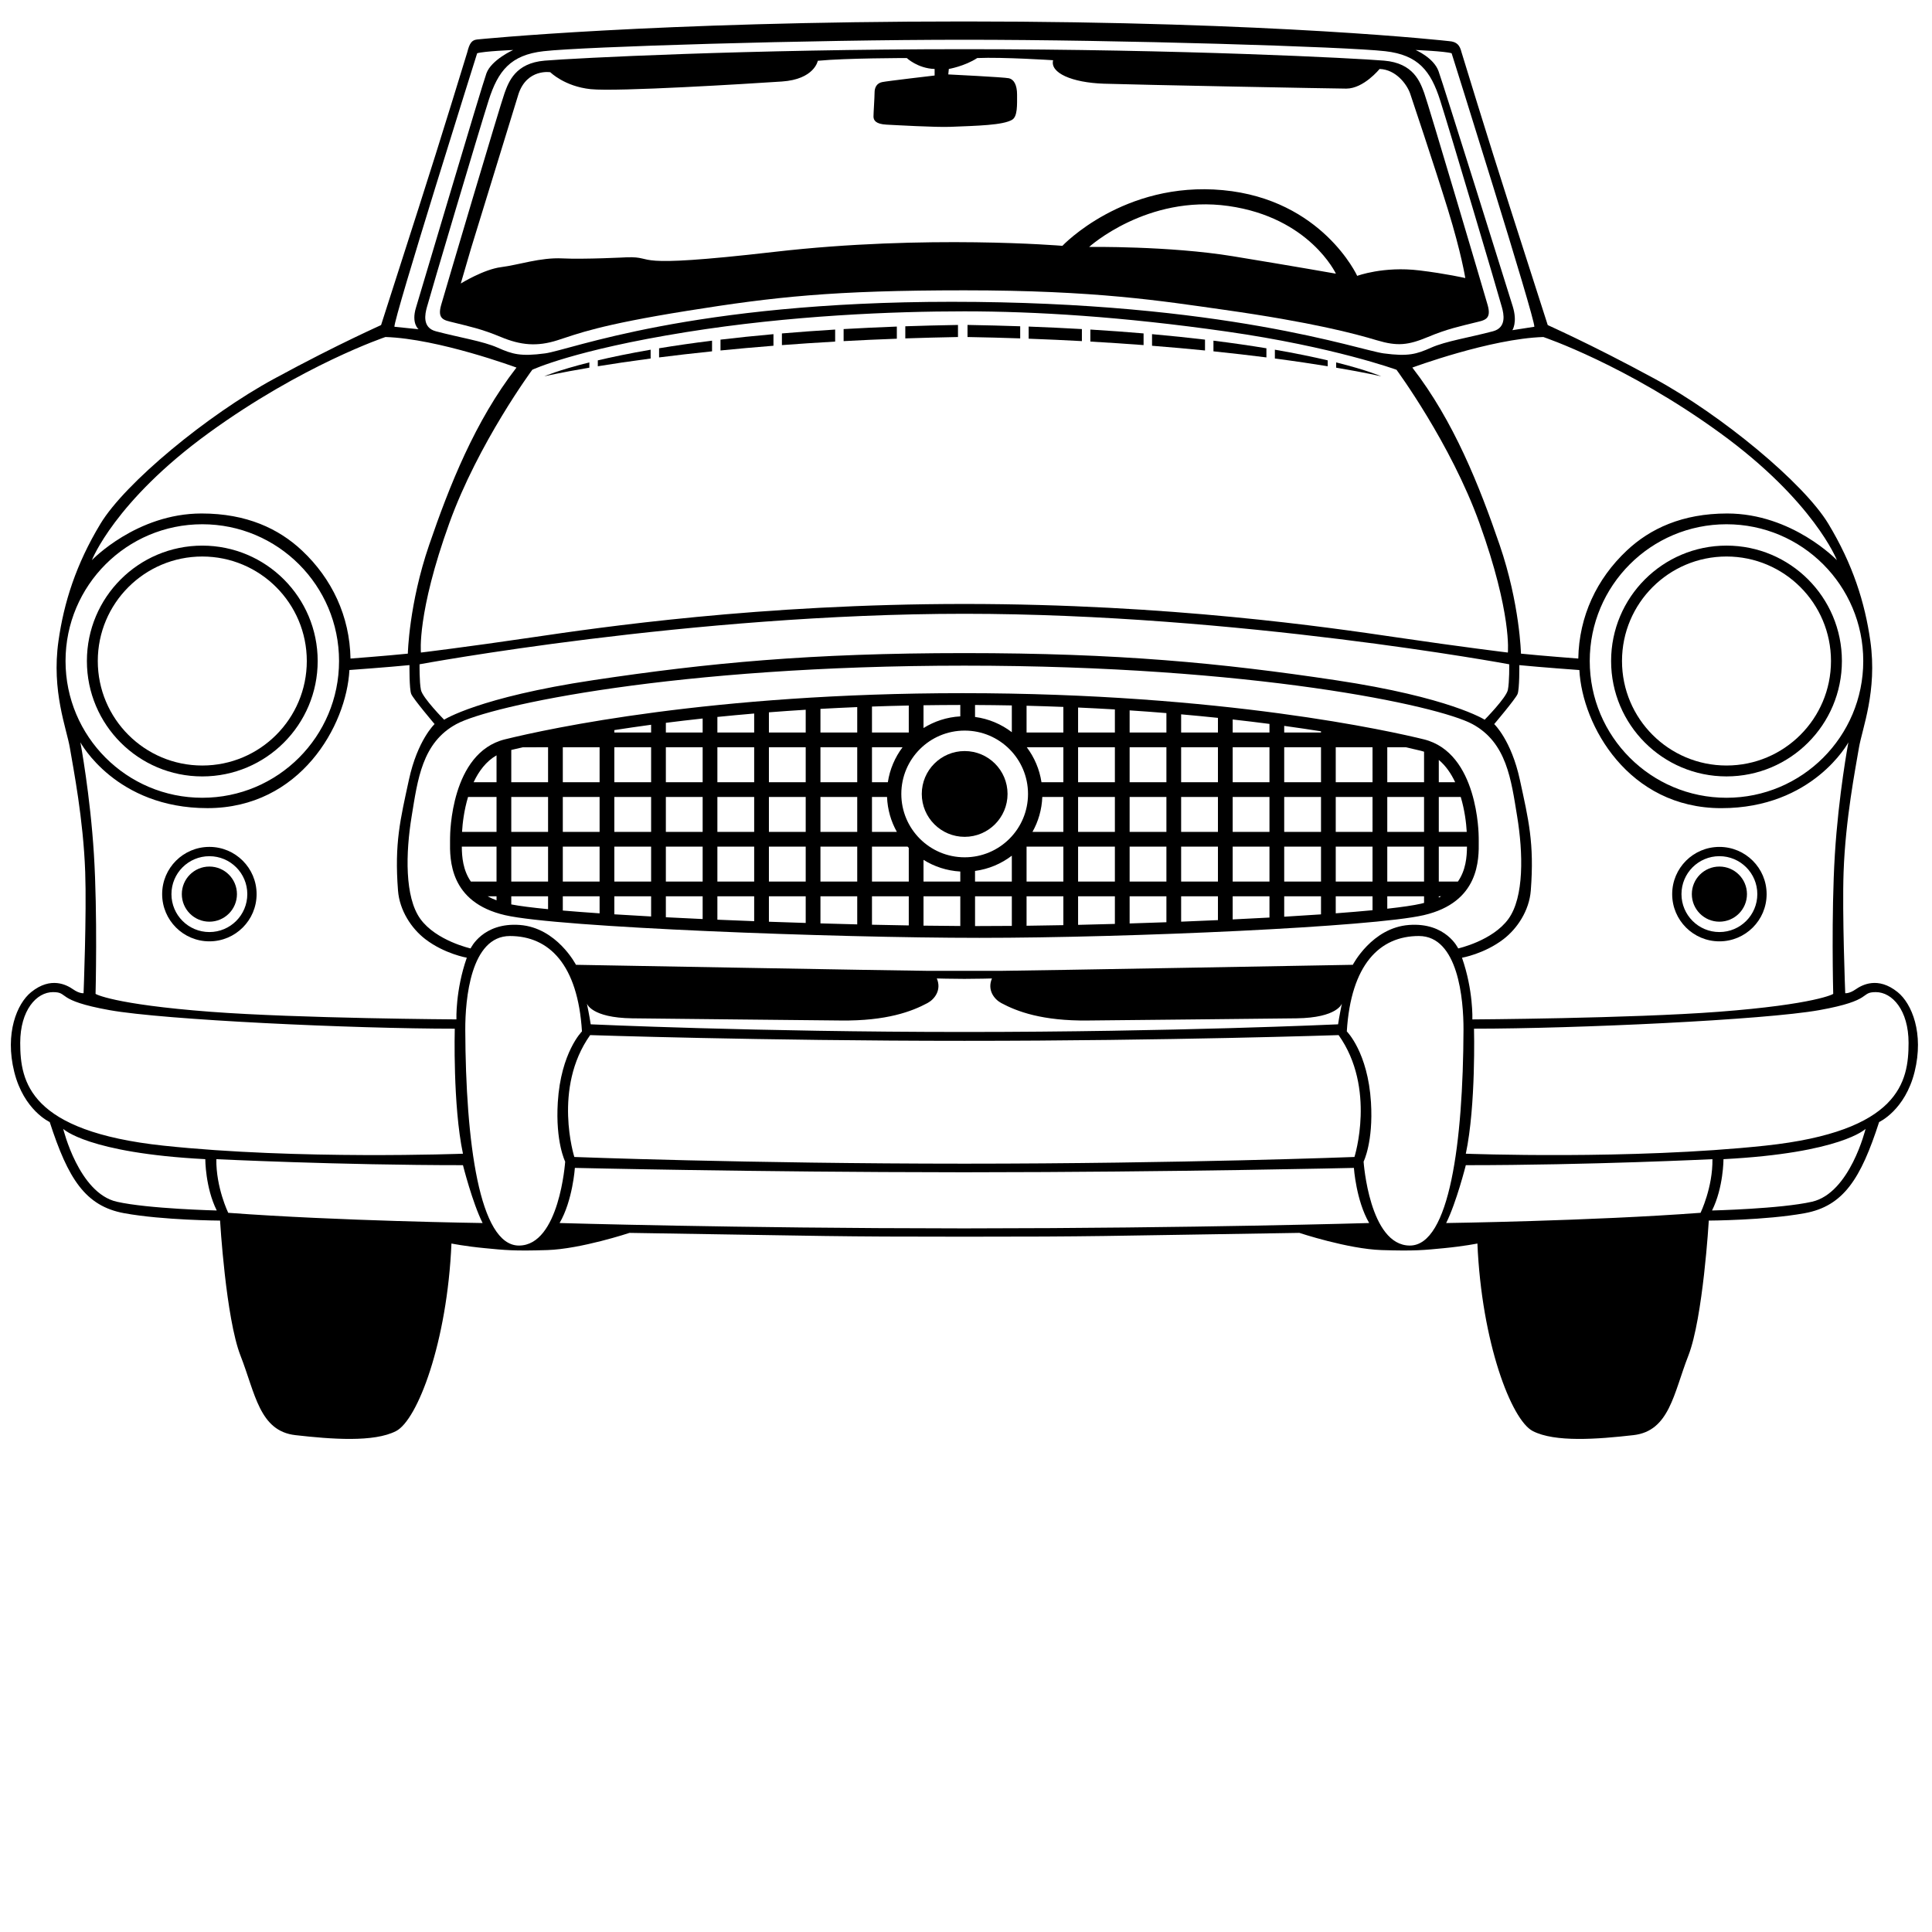 <?xml version="1.0" encoding="utf-8"?>
<!-- Generator: Adobe Illustrator 16.0.0, SVG Export Plug-In . SVG Version: 6.00 Build 0)  -->
<!DOCTYPE svg PUBLIC "-//W3C//DTD SVG 1.1//EN" "http://www.w3.org/Graphics/SVG/1.1/DTD/svg11.dtd">
<svg version="1.1" id="Layer_1" xmlns="http://www.w3.org/2000/svg" xmlns:xlink="http://www.w3.org/1999/xlink" x="0px" y="0px"
	 width="864px" height="864px" viewBox="0 0 864 864" enable-background="new 0 0 864 864" xml:space="preserve">
<g>
	<path d="M848.635,443.681c-8.869-7.17-15.99-3.178-18.799-1.225c-2.811,1.951-4.639,1.711-4.639,1.711s-1.398-35.639-0.736-54.199
		c0.855-23.803,5.293-46.162,6.836-55.42c1.465-8.787,8.301-25.389,5.131-47.852c-2.426-17.176-7.814-34.295-18.803-52.486
		s-47.729-48.586-77.631-64.82c-29.91-16.238-48.461-24.174-47.852-24.047c0,0-6.713-21.004-16.785-52.309
		c-10.066-31.314-21.789-69.766-21.789-69.766c-0.732-2.924-1.945-4.639-5.609-4.879c0,0-77.52-8.791-216.672-8.791
		c-139.162,0-217.896,8.059-217.896,8.059c-2.441,0.248-3.418,1.711-4.398,5.611c0,0-11.719,38.451-21.789,69.766
		c-10.072,31.313-16.779,52.309-16.779,52.309c0.611-0.127-17.947,7.809-47.854,24.047c-29.91,16.234-66.65,46.633-77.633,64.82
		c-10.988,18.186-16.373,35.307-18.799,52.486c-3.178,22.463,3.66,39.064,5.125,47.852c1.545,9.256,5.988,31.615,6.836,55.42
		c0.668,18.559-0.732,54.199-0.732,54.199s-1.832,0.246-4.639-1.711c-2.811-1.953-9.93-5.945-18.799,1.225
		c-6.35,5.127-11.842,18.43-7.568,35.643c4.273,17.211,15.869,22.461,15.869,22.461c8.182,25.27,15.875,37.598,33.326,40.77
		c17.457,3.176,42.85,3.297,42.85,3.297s2.563,43.584,9.15,60.426c6.594,16.844,8.426,33.689,24.535,35.521
		c16.113,1.832,35.16,3.295,45.047-1.832c9.547-4.949,22.848-39.609,24.748-83.861c0,0,6.014,1.225,14.928,2.078
		c8.908,0.854,12.934,1.342,27.951,0.854c15.016-0.488,36.746-7.689,36.746-7.689c92.746,1.434,89.932,1.707,149.414,1.707h0.732
		c59.482,0,56.664-0.273,149.416-1.707c0,0,21.723,7.201,36.742,7.689c15.018,0.488,19.045,0,27.955-0.854
		c8.912-0.854,14.928-2.078,14.928-2.078c1.893,44.256,15.193,78.912,24.746,83.861c9.885,5.127,28.932,3.666,45.045,1.832
		c16.111-1.832,17.945-18.678,24.535-35.521c6.588-16.848,9.152-60.426,9.152-60.426s25.389-0.121,42.844-3.297
		c17.459-3.172,25.15-15.5,33.326-40.77c0,0,11.596-5.25,15.869-22.461C860.475,462.11,854.984,448.808,848.635,443.681z
		 M820.559,382.155c-1.648,26.732-0.736,62.252-0.736,62.252c0.549,0-7.869,4.764-51.268,8.066
		c-39.555,3.004-110.104,3.414-110.104,3.414s0.486-12.938-4.639-27.586c0,0,9.941-1.703,18.553-8.303
		c6.209-4.76,11.521-12.824,12.211-21.721c1.641-21.244-1.041-31.805-4.887-49.563c-3.846-17.76-11.475-24.9-11.475-24.9
		s9.521-11.23,10.439-13.424c0.916-2.203,0.797-12.941,0.797-12.941c9.15,0.916,26.854,2.197,26.854,2.197
		c1.268,24.779,21.971,61.768,63.477,61.768c41.014,0,56.824-29.418,56.824-29.418S822.205,355.423,820.559,382.155z
		 M598.395,458.081c0,0-73.611,3.42-167.111,3.42c-93.506,0-167.117-3.42-167.117-3.42c-0.486-3.412-1.707-9.27-1.707-9.27
		s1.947,6.348,20.258,6.588c21.482,0.287,72.76,0.734,93.264,0.975c20.508,0.25,31.842-4.061,38.818-7.814
		c3.174-1.707,6.348-5.857,4.15-10.986c0,0,6.715,0.184,12.33,0.184c5.609,0,12.324-0.184,12.324-0.184
		c-2.199,5.129,0.975,9.279,4.15,10.986c6.979,3.754,18.309,8.066,38.82,7.814c20.508-0.244,71.781-0.688,93.26-0.975
		c18.309-0.244,20.264-6.588,20.264-6.588S598.883,454.663,598.395,458.081z M605.715,517.405c0,0-77.008,2.979-174.432,2.994
		c-97.434-0.016-174.439-2.994-174.439-2.994s-9.768-30.762,7.074-54.502c0,0,75.988,2.563,167.365,2.563
		c91.367,0,167.354-2.563,167.354-2.563C615.484,486.644,605.715,517.405,605.715,517.405z M448.492,434.155
		c-10.744,0-17.209,0-17.209,0s-6.477,0-17.213,0c-7.324,0-156.494-2.688-156.494-2.688s-8.545-16.6-25.146-17.82
		c-16.6-1.221-21.973,10.496-21.973,10.496s-15.381-3.414-22.461-13.182c-7.076-9.77-6.586-29.539-3.904-45.9
		c2.682-16.355,4.635-32.959,20.018-41.258c15.381-8.303,98.02-26.123,227.174-26.123c129.148,0,211.789,17.82,227.17,26.123
		c15.381,8.299,17.334,24.902,20.02,41.258c2.682,16.361,3.172,36.131-3.91,45.9c-7.076,9.764-22.457,13.182-22.457,13.182
		s-5.373-11.717-21.977-10.496c-16.596,1.221-25.146,17.82-25.146,17.82S455.816,434.155,448.492,434.155z M431.283,274.489
		c121.943,0,243.646,22.584,243.646,22.584s0.121,7.936-0.609,11.475c-0.734,3.539-10.375,13.309-10.375,13.309
		s-15.502-10.014-66.773-17.697c-51.27-7.689-97.045-12.09-165.889-12.09c-68.852,0-114.631,4.4-165.896,12.09
		c-51.27,7.684-66.771,17.697-66.771,17.697s-9.643-9.766-10.371-13.309c-0.734-3.541-0.617-11.475-0.617-11.475
		S309.332,274.489,431.283,274.489z M200.936,233.964c12.941-35.887,37.107-68.605,37.107-68.605s18.555-8.787,68.85-16.844
		c46.727-7.484,92.648-9.279,124.391-9.279c31.734,0,70.459,2.342,117.305,9.035c47.852,6.836,75.93,17.088,75.93,17.088
		s24.17,32.715,37.109,68.605c14.574,40.432,12.695,57.857,12.695,57.857s-20.262-2.439-50.047-6.834
		c-29.787-4.395-101.441-14.895-192.99-14.895c-91.557,0-163.205,10.502-193,14.895c-29.783,4.395-50.043,6.834-50.043,6.834
		S186.359,274.396,200.936,233.964z M772.096,356.767c-33.773,0-61.156-27.377-61.156-61.16c0-33.775,27.383-61.156,61.156-61.156
		c33.779,0,61.16,27.381,61.16,61.156C833.256,329.386,805.875,356.767,772.096,356.767z M769.289,193.681
		c41.994,30.52,52.186,56.828,52.186,56.828s-19.955-20.875-49.072-20.875c-20.125,0-34.512,6.826-44.857,16.541
		c-13.51,12.678-21.381,29.436-21.73,48.334c0,0-16.111-1.221-25.633-2.195c0,0-0.49-22.213-9.523-48.584
		c-9.033-26.369-20.506-55.42-39.061-79.346c0,0,34.908-12.938,58.59-13.668C690.188,150.716,727.299,163.163,769.289,193.681z
		 M649.174,23.821c0,0,37.535,119.197,36.986,122.311l-9.826,1.529c0,0,2.379-3.48,0.18-10.619
		c-2.197-7.143-31.004-99.182-33.197-105.23c-2.201-6.041-10.256-9.457-10.256-9.457S646.242,22.907,649.174,23.821z
		 M431.283,17.776c69.209,0,170.645,3.113,188.227,5.125c14.754,1.689,20.328,8.791,24.537,21.973
		c4.211,13.188,26.063,86.732,27.648,92.654c0.742,2.75,2.203,8.967-4.023,10.619c-10.656,2.822-21.057,4.4-27.654,7.326
		c-6.588,2.93-10.248,4.027-21.232,2.561c-10.99-1.463-71.172-23.068-193.24-23.068c-116.449,0-170.771,21.605-181.762,23.068
		c-10.982,1.467-14.645,0.369-21.236-2.561c-6.588-2.926-16.99-4.5-27.648-7.326c-6.227-1.646-4.766-7.865-4.029-10.619
		c1.588-5.92,23.438-79.467,27.654-92.654c4.209-13.182,9.779-20.283,24.535-21.973C260.627,20.89,362.068,17.776,431.283,17.776z
		 M213.387,23.821c2.926-0.92,16.113-1.467,16.113-1.467s-9.766,4.395-11.965,10.439c-2.201,6.041-29.295,97.602-31.496,104.74
		c-2.195,7.143,1.16,9.703,1.16,9.703l-10.805-1.1C175.852,143.022,213.387,23.821,213.387,23.821z M93.268,193.681
		c41.996-30.518,79.104-42.965,79.104-42.965c23.688,0.73,58.596,13.668,58.596,13.668c-18.555,23.926-30.031,52.982-39.059,79.346
		c-9.039,26.371-9.523,48.584-9.523,48.584c-9.523,0.975-25.639,2.195-25.639,2.195c-0.348-18.902-8.227-35.66-21.723-48.334
		c-10.35-9.715-24.734-16.541-44.867-16.541c-29.113,0-49.066,20.873-49.066,20.873S51.277,224.196,93.268,193.681z M29.307,295.606
		c0-33.775,27.379-61.156,61.156-61.156c33.779,0,61.16,27.381,61.16,61.156c0,33.783-27.381,61.16-61.16,61.16
		C56.686,356.767,29.307,329.386,29.307,295.606z M35.957,331.985c0,0,15.805,29.418,56.824,29.418
		c41.504,0,62.209-36.992,63.475-61.768c0,0,17.703-1.281,26.861-2.197c0,0-0.123,10.738,0.795,12.941
		c0.916,2.193,10.438,13.424,10.438,13.424s-7.629,7.137-11.477,24.9c-3.838,17.76-6.527,28.318-4.883,49.563
		c0.689,8.896,5.998,16.967,12.207,21.721c8.611,6.6,18.559,8.303,18.559,8.303c-5.131,14.648-4.641,27.586-4.641,27.586
		s-70.549-0.412-110.109-3.416c-43.391-3.301-51.814-8.063-51.27-8.063c0,0,0.92-35.521-0.73-62.254
		C40.352,355.423,35.957,331.985,35.957,331.985z M9.041,466.384c0-14.65,7.324-22.703,14.648-22.703
		c7.326,0,0.732,3.658,25.27,8.053c24.537,4.4,109.01,8.301,154.416,8.301c0,0-0.92,34.305,3.664,55.91
		c0,0-73.857,2.809-133.914-3.602C13.068,505.935,9.041,483.778,9.041,466.384z M52.254,537.427
		c-17.029-3.842-23.984-32.594-23.984-32.594s10.801,10.805,63.535,13.551c0,0,0,12.695,5.129,22.951
		C96.934,541.335,66.326,540.606,52.254,537.427z M102.059,542.372c0,0-5.494-11.354-5.309-23.988c0,0,54.627,2.686,110.289,2.686
		c0,0,4.207,16.725,8.785,25.875C215.828,546.946,150.945,546.034,102.059,542.372z M232.064,557.019
		c-17.762,0-23.803-46.324-23.99-96.494c-0.049-13.549,2.381-41.932,19.961-41.932c17.568,0,30.393,12.816,32.221,42.662
		c0,0-9.422,9.309-10.805,31.684c-1.096,17.76,3.301,26.551,3.301,26.551S250.191,557.019,232.064,557.019z M433.887,549.333
		c-0.684,0-4.67,0-5.422,0c-99.842-0.053-178.213-2.389-178.213-2.389c5.863-10.063,6.834-24.654,6.834-24.654
		s80.336,1.895,170.867,1.953c1.107,0,5.1,0,5.986,0c90.799-0.051,171.529-1.953,171.529-1.953s0.979,14.592,6.838,24.654
		C612.309,546.946,533.826,549.28,433.887,549.333z M630.496,557.019c-18.125,0-20.689-37.535-20.689-37.535
		s4.395-8.789,3.297-26.549c-1.385-22.375-10.805-31.686-10.805-31.686c1.834-29.84,14.648-42.66,32.23-42.66
		c17.572,0,20.004,28.383,19.955,41.93C654.299,510.694,648.262,557.019,630.496,557.019z M760.5,542.372
		c-48.891,3.662-113.766,4.574-113.766,4.574c4.578-9.15,8.787-25.873,8.787-25.873c55.664,0,110.289-2.686,110.289-2.686
		C765.994,531.019,760.5,542.372,760.5,542.372z M810.307,537.427c-14.076,3.18-44.676,3.91-44.676,3.91
		c5.125-10.256,5.125-22.949,5.125-22.949c52.729-2.746,63.537-13.553,63.537-13.553S827.334,533.585,810.307,537.427z
		 M789.432,512.343c-60.059,6.404-133.91,3.602-133.91,3.602c4.578-21.605,3.662-55.91,3.662-55.91
		c45.408,0,129.885-3.904,154.418-8.301c24.537-4.395,17.945-8.053,25.27-8.053c7.322,0,14.648,8.053,14.648,22.703
		C853.52,483.778,849.488,505.935,789.432,512.343z"/>
	<path d="M90.463,347.218c28.506,0,51.607-23.109,51.607-51.611c0-28.5-23.104-51.602-51.607-51.602s-51.602,23.104-51.602,51.602
		C38.857,324.108,61.959,347.218,90.463,347.218z M90.463,248.876c25.809,0,46.74,20.928,46.74,46.73
		c0,25.813-20.932,46.738-46.74,46.738c-25.803,0-46.732-20.926-46.732-46.738C43.73,269.796,64.654,248.876,90.463,248.876z"/>
	<path d="M93.637,420.974c11.658,0,21.117-9.449,21.117-21.119c0-11.662-9.453-21.121-21.117-21.121s-21.123,9.453-21.123,21.121
		C72.52,411.521,81.975,420.974,93.637,420.974z M93.637,382.897c9.361,0,16.959,7.59,16.959,16.963
		c0,9.371-7.594,16.959-16.959,16.959c-9.367,0-16.965-7.588-16.965-16.959C76.672,390.487,84.27,382.897,93.637,382.897z"/>
	<circle cx="93.637" cy="399.855" r="12.327"/>
	<path d="M661.297,376.095c-0.006-0.537-0.012-1.041-0.012-1.51c0-1.545-0.279-37.957-24.521-43.941
		c-13.988-3.445-89.695-20.656-206.34-20.656c-112.125,0-184.971,15.813-204.629,20.656c-24.24,5.984-24.516,42.396-24.516,43.941
		c0,0.467-0.008,0.973-0.016,1.51c-0.104,8.201-0.35,27.412,24.609,33.172c23.838,5.502,147.25,10.143,212.121,10.143
		c67.557,0,176.055-4.918,198.695-10.143C661.648,403.507,661.4,384.296,661.297,376.095z M222.053,402.632
		c-1.451-0.547-2.783-1.145-3.98-1.801h3.98V402.632z M222.053,394.239H210.57c-3.518-5.094-4.016-10.979-4.047-15.623h15.529
		V394.239z M222.053,372.022h-15.424c0.213-3.904,0.92-9.74,2.686-15.621h12.738V372.022z M222.053,349.81h-10.25
		c2.316-4.939,5.602-9.355,10.25-12.021V349.81z M643.436,339.833c3.148,2.635,5.531,6.148,7.326,9.977h-7.326V339.833z
		 M643.436,356.401h9.813c1.768,5.885,2.473,11.721,2.684,15.621h-12.496V356.401z M643.436,378.616h12.602
		c-0.029,4.645-0.525,10.531-4.051,15.623h-8.551V378.616z M643.436,400.831h1.053c-0.342,0.186-0.699,0.357-1.053,0.539V400.831z
		 M620.396,334.183h8.344c2.578,0.578,4.842,1.111,6.768,1.588c0.453,0.111,0.904,0.25,1.338,0.391v13.648h-16.449V334.183z
		 M620.396,356.401h16.449v15.621h-16.449V356.401z M620.396,378.616h16.449v15.623h-16.449V378.616z M459.086,315.608
		c5.59,0.143,11.08,0.318,16.451,0.529v11.447h-16.451V315.608z M475.537,334.183v15.627h-9.783
		c-0.879-5.807-3.193-11.131-6.57-15.627H475.537z M436.041,315.278c5.582,0.027,11.063,0.092,16.451,0.193v11.975
		c-4.688-3.588-10.316-6.004-16.451-6.82V315.278z M412.998,315.394c5.389-0.074,10.871-0.125,16.453-0.129v5.102
		c-6.025,0.334-11.629,2.203-16.453,5.215V315.394z M389.953,315.97c5.375-0.191,10.857-0.344,16.455-0.457v12.08h-16.455V315.97z
		 M389.953,334.183h13.668c-3.379,4.496-5.688,9.82-6.572,15.627h-7.096V334.183z M389.953,356.401h6.734
		c0.217,5.658,1.783,10.969,4.395,15.621h-11.129V356.401z M245.1,406.589c-7.102-0.693-12.727-1.406-16.455-2.131v-3.623H245.1
		V406.589z M245.1,394.239h-16.455v-15.623H245.1V394.239z M245.1,372.022h-16.455v-15.621H245.1V372.022z M245.1,349.81h-16.455
		v-14.424c1.545-0.369,3.254-0.771,5.145-1.203H245.1V349.81z M268.143,408.45c-5.947-0.406-11.469-0.834-16.453-1.256v-6.363
		h16.453V408.45z M268.143,394.239h-16.453v-15.623h16.453V394.239z M268.143,372.022h-16.453v-15.621h16.453V372.022z
		 M268.143,349.81h-16.453v-15.627h16.453V349.81z M291.182,409.853c-5.711-0.313-11.219-0.641-16.449-0.969v-8.053h16.449V409.853z
		 M291.182,394.239h-16.449v-15.623h16.449V394.239z M291.182,372.022h-16.449v-15.621h16.449V372.022z M291.182,349.81h-16.449
		v-15.627h16.449V349.81z M291.182,327.585h-16.449v-1.078c5.156-0.805,10.637-1.609,16.449-2.393V327.585z M314.23,411.001
		c-5.607-0.256-11.109-0.523-16.455-0.803v-9.365h16.455V411.001z M314.23,394.239h-16.455v-15.623h16.455V394.239z M314.23,372.022
		h-16.455v-15.621h16.455V372.022z M314.23,349.81h-16.455v-15.627h16.455V349.81z M314.23,327.585h-16.455v-4.332
		c5.244-0.666,10.73-1.318,16.455-1.936V327.585z M337.271,411.954c-5.537-0.209-11.035-0.432-16.453-0.664v-10.455h16.453V411.954z
		 M337.271,394.239h-16.453v-15.623h16.453V394.239z M337.271,372.022h-16.453v-15.621h16.453V372.022z M337.271,349.81h-16.453
		v-15.627h16.453V349.81z M337.271,327.585h-16.453v-6.967c5.293-0.535,10.779-1.047,16.453-1.529V327.585z M360.316,412.747
		c-5.484-0.17-10.977-0.348-16.455-0.545v-11.367h16.455V412.747z M360.316,394.239h-16.455v-15.623h16.455V394.239z
		 M360.316,372.022h-16.455v-15.621h16.455V372.022z M360.316,349.81h-16.455v-15.627h16.455V349.81z M360.316,327.585h-16.455
		v-9.035c5.33-0.414,10.82-0.801,16.455-1.148V327.585z M383.357,413.388c-5.42-0.135-10.922-0.279-16.449-0.445v-12.115h16.449
		V413.388z M383.357,394.239h-16.449v-15.623h16.449V394.239z M383.357,372.022h-16.449v-15.621h16.449V372.022z M383.357,349.81
		h-16.449v-15.627h16.449V349.81z M383.357,327.585h-16.449v-10.572c5.357-0.299,10.84-0.566,16.449-0.799V327.585z
		 M406.408,413.856c-5.357-0.08-10.854-0.195-16.455-0.318v-12.707h16.455V413.856z M406.408,394.239h-16.455v-15.623h15.914
		c0.174,0.189,0.359,0.377,0.541,0.563V394.239z M429.451,414.112c-5.254-0.027-10.748-0.08-16.453-0.16v-13.117h16.453V414.112z
		 M429.451,394.239h-16.453v-9.711c4.82,3.016,10.428,4.883,16.453,5.223V394.239z M403.074,355.056
		c0-15.645,12.682-28.33,28.328-28.33c15.648,0,28.332,12.686,28.332,28.33c0,15.648-12.684,28.334-28.332,28.334
		C415.756,383.39,403.074,370.704,403.074,355.056z M436.041,389.491c6.135-0.822,11.764-3.238,16.451-6.824v11.572h-16.451V389.491
		z M452.494,414.067L452.494,414.067c-4.994,0.051-9.846,0.068-14.496,0.068c-0.645,0-1.301-0.002-1.951-0.002v-13.305h16.449
		v13.238H452.494z M475.537,413.733c-5.596,0.113-11.094,0.199-16.451,0.266v-13.168h16.451V413.733z M475.537,394.239h-16.451
		v-15.623h16.451V394.239z M475.539,372.022L475.539,372.022h-13.813c2.613-4.652,4.182-9.963,4.396-15.621h9.418v15.621H475.539z
		 M498.582,413.177c-5.531,0.154-11.031,0.297-16.455,0.424v-12.766h16.455V413.177z M498.582,394.239h-16.455v-15.623h16.455
		V394.239z M498.582,372.022h-16.455v-15.621h16.455V372.022z M498.582,349.81h-16.455v-15.627h16.455V349.81z M498.582,327.585
		h-16.455v-11.176c5.611,0.248,11.1,0.541,16.455,0.855V327.585z M521.625,412.425c-5.473,0.197-10.967,0.383-16.449,0.549v-12.143
		h16.449V412.425z M521.625,394.239h-16.449v-15.623h16.449V394.239z M521.625,372.022h-16.449v-15.621h16.449V372.022z
		 M521.625,349.81h-16.449v-15.627h16.449V349.81z M521.625,327.585h-16.449v-9.904c5.633,0.369,11.119,0.777,16.449,1.215V327.585z
		 M544.67,411.483c-5.414,0.248-10.91,0.475-16.459,0.691v-11.34h16.459V411.483z M544.67,394.239h-16.459v-15.623h16.459V394.239z
		 M544.67,372.022h-16.459v-15.621h16.459V372.022z M544.67,349.81h-16.459v-15.627h16.459V349.81z M544.67,327.585h-16.459v-8.133
		c5.68,0.496,11.16,1.031,16.459,1.584V327.585z M567.713,410.331c-5.334,0.297-10.84,0.576-16.455,0.84v-10.34h16.455V410.331z
		 M567.713,394.239h-16.455v-15.623h16.455V394.239z M567.713,372.022h-16.455v-15.621h16.455V372.022z M567.713,349.81h-16.455
		v-15.627h16.455V349.81z M567.713,327.585h-16.455v-5.832c5.727,0.641,11.219,1.303,16.455,1.984V327.585z M590.76,408.911
		c-5.215,0.361-10.723,0.715-16.455,1.047v-9.127h16.455V408.911z M590.76,394.239h-16.455v-15.623h16.455V394.239z M590.76,372.022
		h-16.455v-15.621h16.455V372.022z M590.76,349.81h-16.455v-15.627h16.455V349.81z M590.76,327.585h-16.455v-2.969
		c5.83,0.803,11.318,1.617,16.455,2.43V327.585z M613.803,407.054c-4.945,0.467-10.459,0.939-16.453,1.385v-7.607h16.453V407.054z
		 M613.803,394.239H597.35v-15.623h16.453V394.239z M613.803,372.022H597.35v-15.621h16.453V372.022z M613.803,349.81H597.35
		v-15.627h16.453V349.81z M620.396,406.376v-5.545h16.449v2.955c-0.443,0.115-0.881,0.236-1.338,0.344
		C632.211,404.888,627.027,405.642,620.396,406.376z"/>
	<path d="M431.402,335.876c10.592,0,19.18,8.588,19.18,19.18s-8.588,19.18-19.18,19.18c-10.59,0-19.178-8.588-19.178-19.18
		S420.813,335.876,431.402,335.876z"/>
	<path d="M772.096,244.001c-28.5,0-51.602,23.104-51.602,51.602c0,28.502,23.104,51.609,51.602,51.609
		c28.502,0,51.611-23.107,51.611-51.609C823.707,267.106,800.598,244.001,772.096,244.001z M772.096,342.341
		c-25.807,0-46.729-20.926-46.729-46.738c0-25.807,20.922-46.73,46.729-46.73c25.813,0,46.73,20.924,46.73,46.73
		C818.826,321.419,797.908,342.341,772.096,342.341z"/>
	<path d="M768.924,378.741c-11.662,0-21.117,9.451-21.117,21.119c0,11.666,9.451,21.117,21.117,21.117
		c11.664,0,21.119-9.447,21.119-21.117C790.043,388.192,780.586,378.741,768.924,378.741z M768.924,416.815
		c-9.365,0-16.959-7.588-16.959-16.961c0-9.371,7.59-16.965,16.959-16.965s16.959,7.594,16.959,16.965
		C785.883,409.224,778.291,416.815,768.924,416.815z"/>
	<circle cx="768.924" cy="399.855" r="12.327"/>
	<path d="M345.896,149.435c-8.494,0.756-16.385,1.582-23.686,2.451v4.846c7.398-0.742,15.287-1.447,23.686-2.115V149.435z"/>
	<path d="M318.43,152.349c-8.756,1.09-16.631,2.234-23.68,3.404v4.086c7.168-0.914,15.074-1.83,23.68-2.721V152.349z"/>
	<path d="M290.965,156.39c-9.393,1.629-17.215,3.254-23.621,4.77v2.637c6.564-1.07,14.453-2.25,23.621-3.465V156.39z"/>
	<path d="M373.484,147.382c-8.402,0.518-16.338,1.088-23.807,1.729v5.223c7.557-0.57,15.492-1.105,23.807-1.574V147.382z"/>
	<path d="M428.414,145.319c-8.168,0.139-16.023,0.338-23.559,0.594v5.416c7.604-0.252,15.455-0.459,23.559-0.611V145.319z"/>
	<path d="M263.557,162.069c-14.148,3.539-20.139,6.221-20.139,6.221s6.848-1.615,20.139-3.863V162.069z"/>
	<path d="M401.07,146.044c-8.318,0.311-16.248,0.686-23.799,1.119v5.389c7.629-0.42,15.564-0.779,23.799-1.08V146.044z"/>
	<path d="M538.883,151.886c-7.299-0.869-15.189-1.695-23.684-2.451v5.191c8.391,0.658,16.277,1.367,23.684,2.109V151.886z"/>
	<path d="M566.346,155.753c-7.053-1.164-14.926-2.314-23.686-3.408v4.771c8.604,0.891,16.512,1.809,23.686,2.721V155.753z"/>
	<path d="M593.75,161.153c-6.404-1.514-14.23-3.139-23.619-4.768v3.939c9.166,1.211,17.057,2.396,23.619,3.465V161.153z"/>
	<path d="M511.414,149.106c-7.471-0.641-15.402-1.213-23.801-1.729v5.375c8.311,0.469,16.248,1.006,23.801,1.576V149.106z"/>
	<path d="M456.238,145.913c-7.535-0.258-15.385-0.457-23.561-0.602v5.404c8.104,0.15,15.959,0.354,23.561,0.611V145.913z"/>
	<path d="M597.535,162.069v2.357c13.291,2.248,20.141,3.863,20.141,3.863S611.689,165.608,597.535,162.069z"/>
	<path d="M483.828,147.163c-7.561-0.434-15.488-0.809-23.807-1.119v5.422c8.246,0.303,16.182,0.662,23.807,1.082V147.163z"/>
	<path d="M197.273,136.429c-1.832,6.406,1.463,6.773,5.125,7.686c7.537,1.885,12.816,2.932,21.607,6.592
		c8.789,3.664,16.115,4.395,25.27,1.465s18.438-6.834,58.111-13.182c38.975-6.234,64.938-9.156,123.9-9.156
		c58.957,0,88.254,4.76,115.84,8.664c39.986,5.664,58.836,10.744,68.607,13.674c9.207,2.764,14.035,2.199,22.822-1.465
		c8.789-3.66,14.072-4.707,21.609-6.592c3.66-0.918,6.955-1.279,5.125-7.686c-1.832-6.41-26.553-89.9-28.379-94.848
		c-1.832-4.943-4.764-13.365-17.947-14.465c-13.189-1.098-90.273-5.125-187.678-5.125c-97.418,0-174.5,4.027-187.684,5.125
		c-13.184,1.1-16.113,9.521-17.945,14.465C223.824,46.528,199.104,130.019,197.273,136.429z M551.277,114.581
		c-28.326-4.639-64.207-4.152-64.207-4.152s25.875-23.438,62.258-18.311c36.373,5.127,48.096,30.271,48.096,30.271
		S579.594,119.222,551.277,114.581z M231.941,41.827c3.91-11.232,14.16-9.527,14.16-9.527s6.346,6.354,18.064,7.572
		c11.719,1.221,70.801-2.439,85.445-3.416s16.111-9.275,16.111-9.275c12.453-1.223,39.799-1.223,39.799-1.223
		s4.885,4.637,12.449,4.885v2.924c0,0-20.996,2.443-23.438,2.936c-2.438,0.486-3.416,2.436-3.416,4.637
		c0,2.197-0.486,9.031-0.486,10.736c0,1.707,0.979,3.42,5.859,3.662c3.551,0.176,21.979,1.248,28.564,0.977
		c11.963-0.488,23.467-0.699,27.588-3.174c2.438-1.465,2.197-6.594,2.197-11.229c0-4.404-1.463-6.838-3.662-7.324
		c-2.197-0.484-27.102-1.711-27.102-1.711l0.246-2.438c0,0,7.08-1.225,12.701-4.885c11.475-0.492,33.936,0.975,33.936,0.975
		c-1.463,5.617,8.297,10.01,22.705,10.498c14.402,0.488,103.84,2.197,108.4,2.197c7.809,0,14.889-8.785,14.889-8.785
		c7.326,0.246,12.213,6.836,13.672,10.988c0,0,10.742,31.982,16.852,51.758c6.1,19.771,7.811,30.762,7.811,30.762
		s-8.539-1.967-20.51-3.418c-16.111-1.953-27.83,2.439-27.83,2.439s-15.627-34.184-60.061-38.336
		c-44.432-4.148-71.775,24.902-71.775,24.902s-60.793-5.125-128.666,2.686c-67.869,7.814-51.998,1.955-66.158,2.443
		c0,0-19.047,0.979-28.807,0.49c-9.768-0.49-19.535,2.926-27.35,3.904c-7.811,0.979-18.061,7.324-18.061,7.324l2.854-9.783
		c0.518-1.875,1.107-3.9,1.781-6.086C216.807,91.142,231.941,41.827,231.941,41.827z"/>
</g>
</svg>
